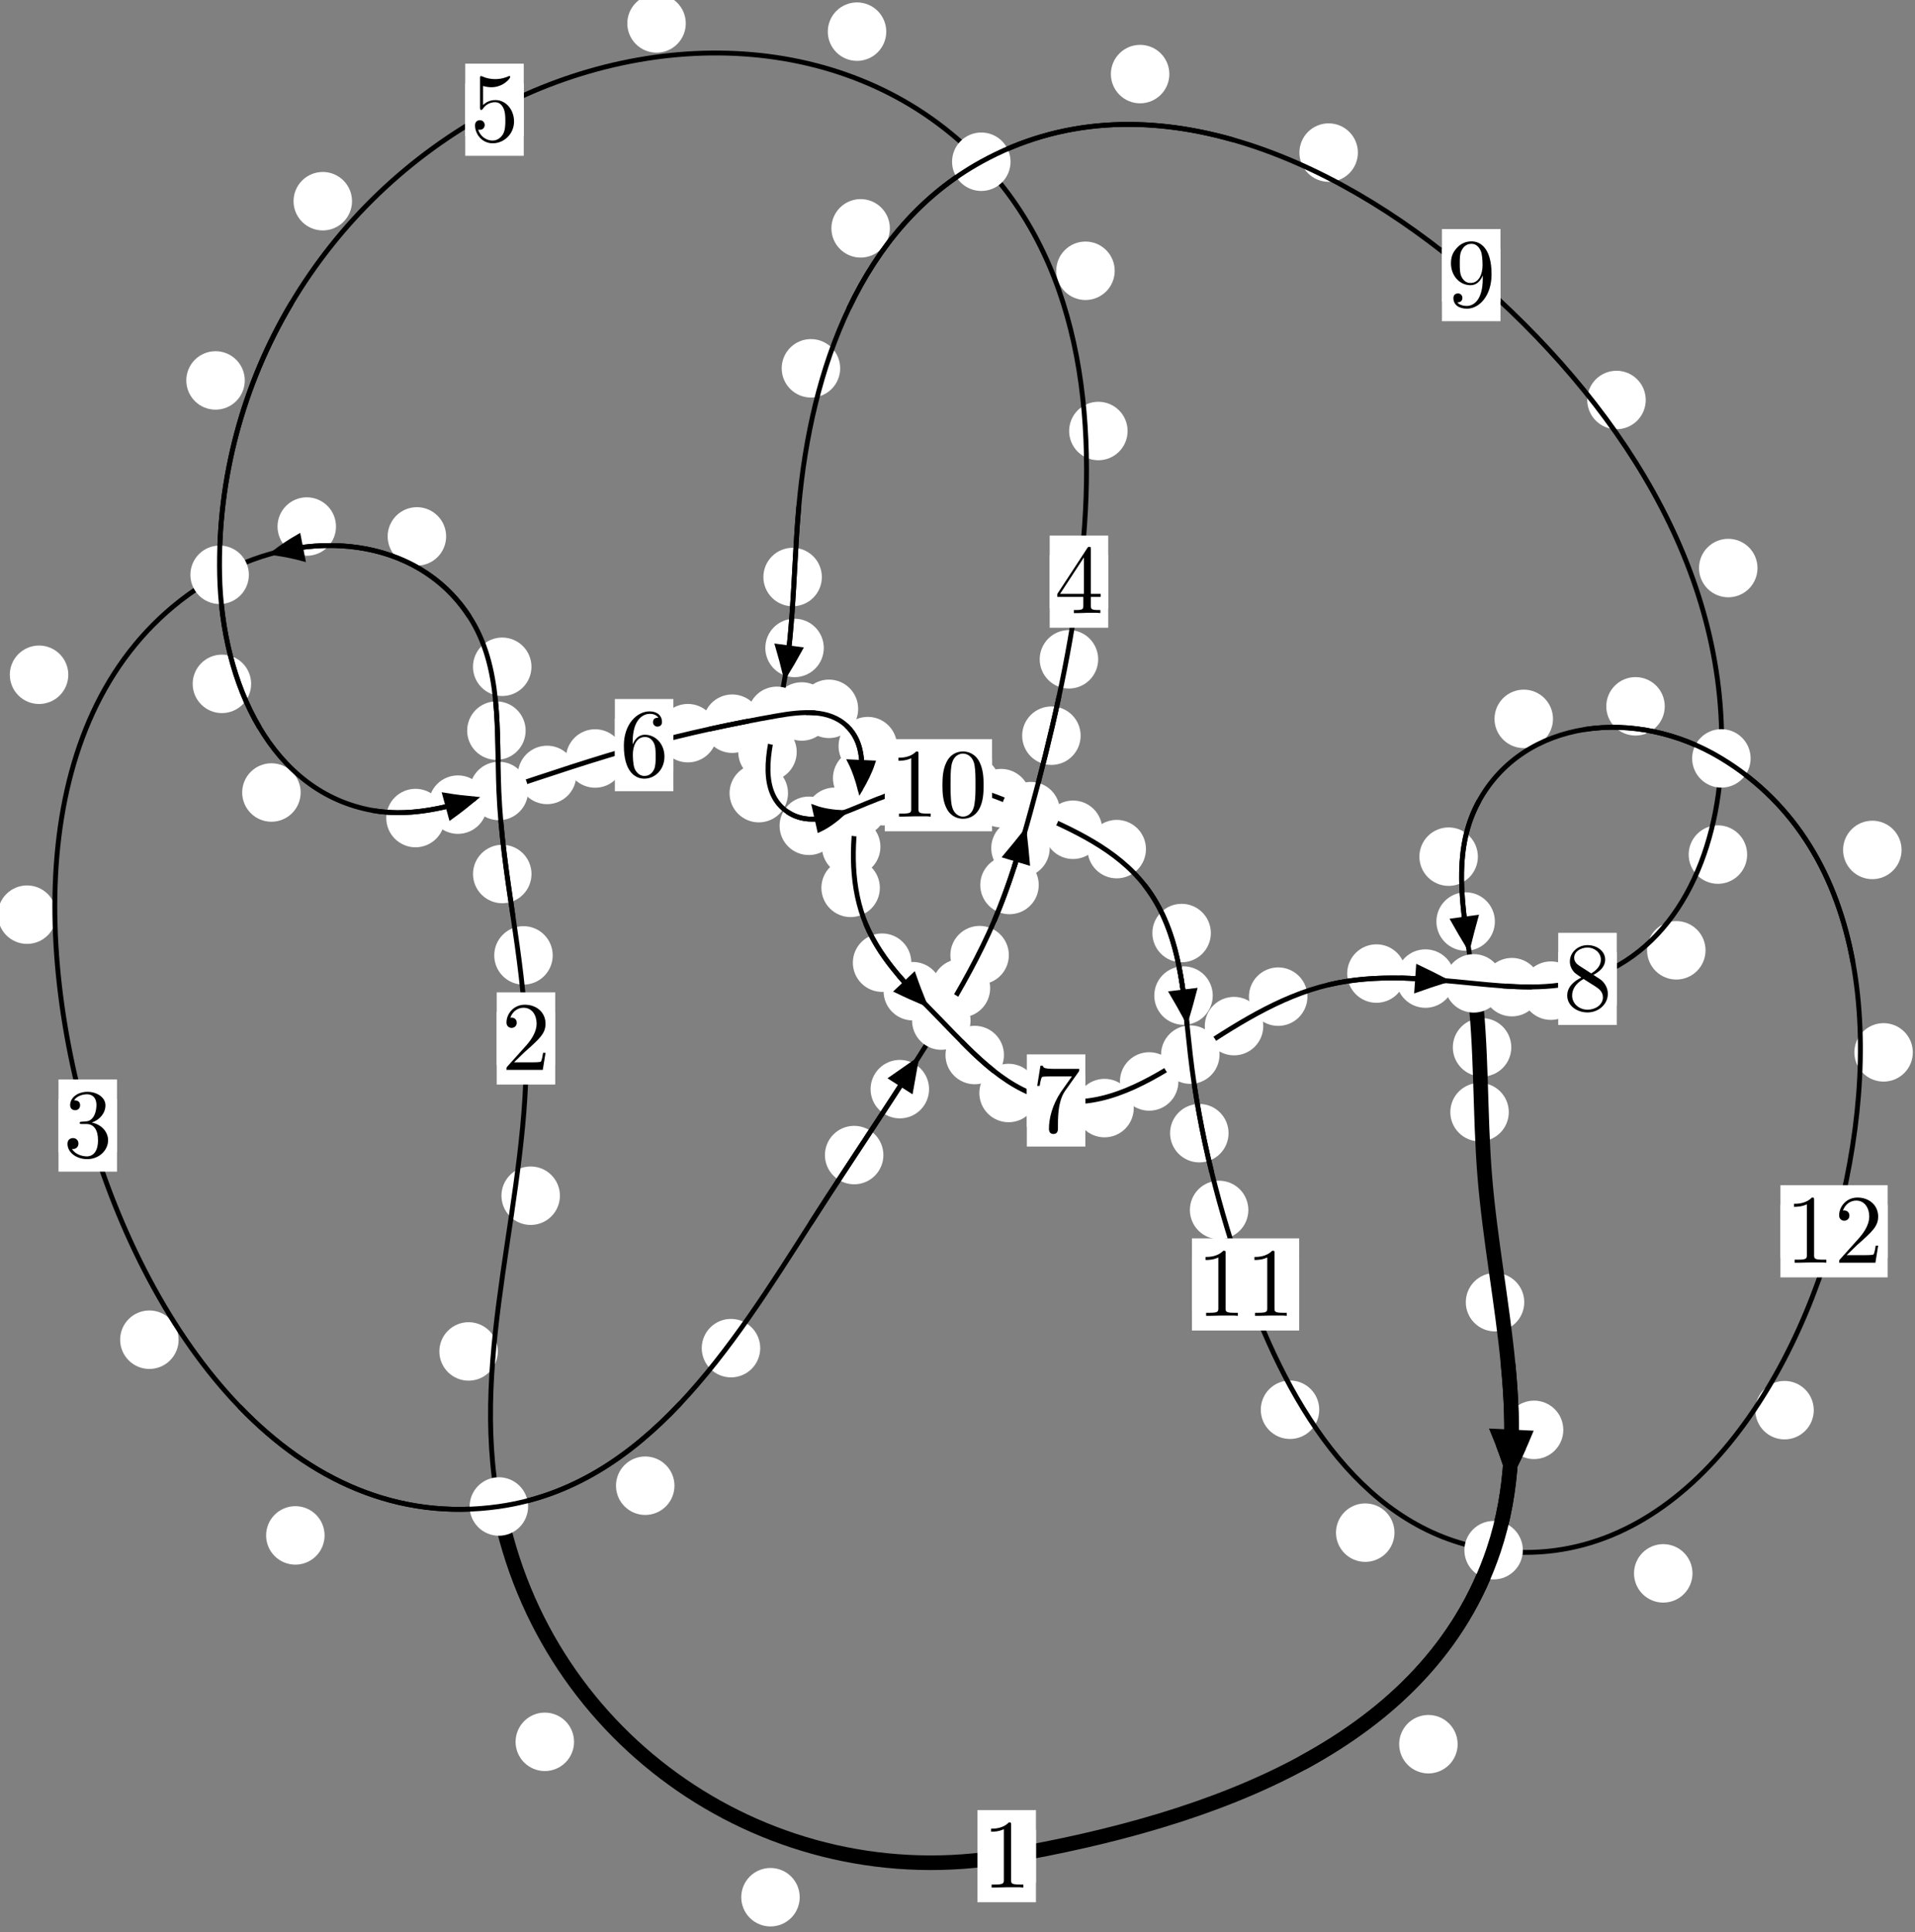 <?xml version="1.0"?>
<!-- Created by MetaPost 1.999 on 2021.07.06:0017 -->
<svg version="1.1" xmlns="http://www.w3.org/2000/svg" xmlns:xlink="http://www.w3.org/1999/xlink" width="195.773" height="197.523" viewBox="0 0 195.773 197.523">
<rect x="0" y="0" width="195.773" height="197.523" fill="#808080" stroke="none"/>
<!-- Original BoundingBox: -51.222488 -42.928223 144.550964 154.594345 -->
  <defs>
    <g transform="scale(0.01,0.01)" id="GLYPHcmr10_48">
      <path style="fill-rule: evenodd;" d="M460 -320C460 -400,455 -480,420 -554C374 -650,292 -666,250 -666C190 -666,117 -640,76 -547C44 -478,39 -400,39 -320C39 -245,43 -155,84 -79C127 2,200 22,249 22C303 22,379 1,423 -94C455 -163,460 -241,460 -320M249 -0C210 -0,151 -25,133 -121C122 -181,122 -273,122 -332C122 -396,122 -462,130 -516C149 -635,224 -644,249 -644C282 -644,348 -626,367 -527C377 -471,377 -395,377 -332C377 -257,377 -189,366 -125C351 -30,294 -0,249 -0"></path>
    </g>
    <g transform="scale(0.01,0.01)" id="GLYPHcmr10_49">
      <path style="fill-rule: evenodd;" d="M294 -640C294 -664,294 -666,271 -666C209 -602,121 -602,89 -602L89 -571C109 -571,168 -571,220 -597L220 -79C220 -43,217 -31,127 -31L95 -31L95 -0L257 -0L130 -3L217 -3L257 -3L297 -3L384 -3L419 -0L419 -31L387 -31C297 -31,294 -42,294 -79"></path>
    </g>
    <g transform="scale(0.01,0.01)" id="GLYPHcmr10_50">
      <path style="fill-rule: evenodd;" d="M127 -77L233 -180C389 -318,449 -372,449 -472C449 -586,359 -666,237 -666C124 -666,50 -574,50 -485C50 -429,100 -429,103 -429C120 -429,155 -441,155 -482C155 -508,137 -534,102 -534C94 -534,92 -534,89 -533C112 -598,166 -635,224 -635C315 -635,358 -554,358 -472C358 -392,308 -313,253 -251L61 -37C50 -26,50 -24,50 -0L421 -0L449 -174L424 -174C419 -144,412 -100,402 -85C395 -77,329 -77,307 -77"></path>
    </g>
    <g transform="scale(0.01,0.01)" id="GLYPHcmr10_51">
      <path style="fill-rule: evenodd;" d="M290 -352C372 -379,430 -449,430 -528C430 -610,342 -666,246 -666C145 -666,69 -606,69 -530C69 -497,91 -478,120 -478C151 -478,171 -500,171 -529C171 -579,124 -579,109 -579C140 -628,206 -641,242 -641C283 -641,338 -619,338 -529C338 -517,336 -459,310 -415C280 -367,246 -364,221 -363C213 -362,189 -360,182 -360C174 -359,167 -358,167 -348C167 -337,174 -337,191 -337L235 -337C317 -337,354 -269,354 -171C354 -35,285 -6,241 -6C198 -6,123 -23,88 -82C123 -77,154 -99,154 -137C154 -173,127 -193,98 -193C74 -193,42 -179,42 -135C42 -44,135 22,244 22C366 22,457 -69,457 -171C457 -253,394 -331,290 -352"></path>
    </g>
    <g transform="scale(0.01,0.01)" id="GLYPHcmr10_52">
      <path style="fill-rule: evenodd;" d="M294 -165L294 -78C294 -42,292 -31,218 -31L197 -31L197 -0L332 -0L238 -3L290 -3L332 -3L374 -3L427 -3L468 -0L468 -31L447 -31C373 -31,371 -42,371 -78L371 -165L471 -165L471 -196L371 -196L371 -651C371 -671,371 -677,355 -677C346 -677,343 -677,335 -665L28 -196L28 -165M300 -196L56 -196L300 -569"></path>
    </g>
    <g transform="scale(0.01,0.01)" id="GLYPHcmr10_53">
      <path style="fill-rule: evenodd;" d="M449 -201C449 -320,367 -420,259 -420C211 -420,168 -404,132 -369L132 -564C152 -558,185 -551,217 -551C340 -551,410 -642,410 -655C410 -661,407 -666,400 -666C399 -666,397 -666,392 -663C372 -654,323 -634,256 -634C216 -634,170 -641,123 -662C115 -665,113 -665,111 -665C101 -665,101 -657,101 -641L101 -345C101 -327,101 -319,115 -319C122 -319,124 -322,128 -328C139 -344,176 -398,257 -398C309 -398,334 -352,342 -334C358 -297,360 -258,360 -208C360 -173,360 -113,336 -71C312 -32,275 -6,229 -6C156 -6,99 -59,82 -118C85 -117,88 -116,99 -116C132 -116,149 -141,149 -165C149 -189,132 -214,99 -214C85 -214,50 -207,50 -161C50 -75,119 22,231 22C347 22,449 -74,449 -201"></path>
    </g>
    <g transform="scale(0.01,0.01)" id="GLYPHcmr10_54">
      <path style="fill-rule: evenodd;" d="M132 -328L132 -352C132 -605,256 -641,307 -641C331 -641,373 -635,395 -601C380 -601,340 -601,340 -556C340 -525,364 -510,386 -510C402 -510,432 -519,432 -558C432 -618,388 -666,305 -666C177 -666,42 -537,42 -316C42 -49,158 22,251 22C362 22,457 -72,457 -204C457 -331,368 -427,257 -427C189 -427,152 -376,132 -328M251 -6C188 -6,158 -66,152 -81C134 -128,134 -208,134 -226C134 -304,166 -404,256 -404C272 -404,318 -404,349 -342C367 -305,367 -254,367 -205C367 -157,367 -107,350 -71C320 -11,274 -6,251 -6"></path>
    </g>
    <g transform="scale(0.01,0.01)" id="GLYPHcmr10_55">
      <path style="fill-rule: evenodd;" d="M476 -609C485 -621,485 -623,485 -644L242 -644C120 -644,118 -657,114 -676L89 -676L56 -470L81 -470C84 -486,93 -549,106 -561C113 -567,191 -567,204 -567L411 -567C400 -551,321 -442,299 -409C209 -274,176 -135,176 -33C176 -23,176 22,222 22C268 22,268 -23,268 -33L268 -84C268 -139,271 -194,279 -248C283 -271,297 -357,341 -419"></path>
    </g>
    <g transform="scale(0.01,0.01)" id="GLYPHcmr10_56">
      <path style="fill-rule: evenodd;" d="M163 -457C117 -487,113 -521,113 -538C113 -599,178 -641,249 -641C322 -641,386 -589,386 -517C386 -460,347 -412,287 -377M309 -362C381 -399,430 -451,430 -517C430 -609,341 -666,250 -666C150 -666,69 -592,69 -499C69 -481,71 -436,113 -389C124 -377,161 -352,186 -335C128 -306,42 -250,42 -151C42 -45,144 22,249 22C362 22,457 -61,457 -168C457 -204,446 -249,408 -291C389 -312,373 -322,309 -362M209 -320L332 -242C360 -223,407 -193,407 -132C407 -58,332 -6,250 -6C164 -6,92 -68,92 -151C92 -209,124 -273,209 -320"></path>
    </g>
    <g transform="scale(0.01,0.01)" id="GLYPHcmr10_57">
      <path style="fill-rule: evenodd;" d="M367 -318L367 -286C367 -52,263 -6,205 -6C188 -6,134 -8,107 -42C151 -42,159 -71,159 -88C159 -119,135 -134,113 -134C97 -134,67 -125,67 -86C67 -19,121 22,206 22C335 22,457 -114,457 -329C457 -598,342 -666,253 -666C198 -666,149 -648,106 -603C65 -558,42 -516,42 -441C42 -316,130 -218,242 -218C303 -218,344 -260,367 -318M243 -241C227 -241,181 -241,150 -304C132 -341,132 -391,132 -440C132 -494,132 -541,153 -578C180 -628,218 -641,253 -641C299 -641,332 -607,349 -562C361 -530,365 -467,365 -421C365 -338,331 -241,243 -241"></path>
    </g>
  </defs>
  <path d="M81.756 193.939C81.756 193.147,81.441 192.387,80.881 191.826C80.32 191.266,79.56 190.951,78.767 190.951C77.975 190.951,77.214 191.266,76.654 191.826C76.094 192.387,75.779 193.147,75.779 193.939C75.779 194.732,76.094 195.492,76.654 196.053C77.214 196.613,77.975 196.928,78.767 196.928C79.56 196.928,80.32 196.613,80.881 196.053C81.441 195.492,81.756 194.732,81.756 193.939Z" style="fill: rgb(100%,100%,100%);stroke: none;"></path>
  <path d="M105.904 189.745C105.904 188.952,105.589 188.192,105.029 187.632C104.468 187.071,103.708 186.756,102.916 186.756C102.123 186.756,101.363 187.071,100.802 187.632C100.242 188.192,99.927 188.952,99.927 189.745C99.927 190.538,100.242 191.298,100.802 191.858C101.363 192.419,102.123 192.734,102.916 192.734C103.708 192.734,104.468 192.419,105.029 191.858C105.589 191.298,105.904 190.538,105.904 189.745Z" style="fill: rgb(100%,100%,100%);stroke: none;"></path>
  <path d="M50.893 138.148C50.893 137.356,50.578 136.595,50.018 136.035C49.457 135.475,48.697 135.16,47.904 135.16C47.112 135.16,46.352 135.475,45.791 136.035C45.231 136.595,44.916 137.356,44.916 138.148C44.916 138.941,45.231 139.701,45.791 140.262C46.352 140.822,47.112 141.137,47.904 141.137C48.697 141.137,49.457 140.822,50.018 140.262C50.578 139.701,50.893 138.941,50.893 138.148Z" style="fill: rgb(100%,100%,100%);stroke: none;"></path>
  <path d="M58.686 178.055C58.686 177.263,58.371 176.503,57.811 175.942C57.25 175.382,56.49 175.067,55.698 175.067C54.905 175.067,54.145 175.382,53.584 175.942C53.024 176.503,52.709 177.263,52.709 178.055C52.709 178.848,53.024 179.608,53.584 180.169C54.145 180.729,54.905 181.044,55.698 181.044C56.49 181.044,57.25 180.729,57.811 180.169C58.371 179.608,58.686 178.848,58.686 178.055Z" style="fill: rgb(100%,100%,100%);stroke: none;"></path>
  <path d="M56.505 97.664C56.505 96.871,56.19 96.111,55.629 95.55C55.069 94.99,54.308 94.675,53.516 94.675C52.723 94.675,51.963 94.99,51.402 95.55C50.842 96.111,50.527 96.871,50.527 97.664C50.527 98.456,50.842 99.217,51.402 99.777C51.963 100.338,52.723 100.653,53.516 100.653C54.308 100.653,55.069 100.338,55.629 99.777C56.19 99.217,56.505 98.456,56.505 97.664Z" style="fill: rgb(100%,100%,100%);stroke: none;"></path>
  <path d="M57.242 122.23C57.242 121.437,56.927 120.677,56.366 120.116C55.806 119.556,55.046 119.241,54.253 119.241C53.46 119.241,52.7 119.556,52.14 120.116C51.579 120.677,51.264 121.437,51.264 122.23C51.264 123.022,51.579 123.783,52.14 124.343C52.7 124.904,53.46 125.219,54.253 125.219C55.046 125.219,55.806 124.904,56.366 124.343C56.927 123.783,57.242 123.022,57.242 122.23Z" style="fill: rgb(100%,100%,100%);stroke: none;"></path>
  <path d="M53.737 74.686C53.737 73.894,53.422 73.134,52.861 72.573C52.301 72.013,51.54 71.698,50.748 71.698C49.955 71.698,49.195 72.013,48.634 72.573C48.074 73.134,47.759 73.894,47.759 74.686C47.759 75.479,48.074 76.239,48.634 76.8C49.195 77.36,49.955 77.675,50.748 77.675C51.54 77.675,52.301 77.36,52.861 76.8C53.422 76.239,53.737 75.479,53.737 74.686Z" style="fill: rgb(100%,100%,100%);stroke: none;"></path>
  <path d="M54.336 89.344C54.336 88.552,54.021 87.792,53.46 87.231C52.9 86.671,52.14 86.356,51.347 86.356C50.554 86.356,49.794 86.671,49.234 87.231C48.673 87.792,48.358 88.552,48.358 89.344C48.358 90.137,48.673 90.897,49.234 91.458C49.794 92.018,50.554 92.333,51.347 92.333C52.14 92.333,52.9 92.018,53.46 91.458C54.021 90.897,54.336 90.137,54.336 89.344Z" style="fill: rgb(100%,100%,100%);stroke: none;"></path>
  <path d="M45.609 54.833C45.609 54.041,45.294 53.281,44.733 52.72C44.173 52.16,43.413 51.845,42.62 51.845C41.827 51.845,41.067 52.16,40.507 52.72C39.946 53.281,39.631 54.041,39.631 54.833C39.631 55.626,39.946 56.386,40.507 56.947C41.067 57.507,41.827 57.822,42.62 57.822C43.413 57.822,44.173 57.507,44.733 56.947C45.294 56.386,45.609 55.626,45.609 54.833Z" style="fill: rgb(100%,100%,100%);stroke: none;"></path>
  <path d="M54.332 68.16C54.332 67.367,54.017 66.607,53.456 66.047C52.896 65.486,52.135 65.171,51.343 65.171C50.55 65.171,49.79 65.486,49.229 66.047C48.669 66.607,48.354 67.367,48.354 68.16C48.354 68.953,48.669 69.713,49.229 70.273C49.79 70.834,50.55 71.149,51.343 71.149C52.135 71.149,52.896 70.834,53.456 70.273C54.017 69.713,54.332 68.953,54.332 68.16Z" style="fill: rgb(100%,100%,100%);stroke: none;"></path>
  <path d="M6.982 68.976C6.982 68.184,6.667 67.424,6.106 66.863C5.546 66.303,4.785 65.988,3.993 65.988C3.2 65.988,2.44 66.303,1.879 66.863C1.319 67.424,1.004 68.184,1.004 68.976C1.004 69.769,1.319 70.529,1.879 71.09C2.44 71.65,3.2 71.965,3.993 71.965C4.785 71.965,5.546 71.65,6.106 71.09C6.667 70.529,6.982 69.769,6.982 68.976Z" style="fill: rgb(100%,100%,100%);stroke: none;"></path>
  <path d="M34.349 53.826C34.349 53.033,34.035 52.273,33.474 51.712C32.914 51.152,32.153 50.837,31.361 50.837C30.568 50.837,29.808 51.152,29.247 51.712C28.687 52.273,28.372 53.033,28.372 53.826C28.372 54.618,28.687 55.378,29.247 55.939C29.808 56.499,30.568 56.814,31.361 56.814C32.153 56.814,32.914 56.499,33.474 55.939C34.035 55.378,34.349 54.618,34.349 53.826Z" style="fill: rgb(100%,100%,100%);stroke: none;"></path>
  <path d="M18.259 136.95C18.259 136.157,17.945 135.397,17.384 134.837C16.824 134.276,16.063 133.961,15.271 133.961C14.478 133.961,13.718 134.276,13.157 134.837C12.597 135.397,12.282 136.157,12.282 136.95C12.282 137.743,12.597 138.503,13.157 139.063C13.718 139.624,14.478 139.939,15.271 139.939C16.063 139.939,16.824 139.624,17.384 139.063C17.945 138.503,18.259 137.743,18.259 136.95Z" style="fill: rgb(100%,100%,100%);stroke: none;"></path>
  <path d="M5.755 93.501C5.755 92.708,5.44 91.948,4.88 91.387C4.319 90.827,3.559 90.512,2.766 90.512C1.974 90.512,1.213 90.827,0.653 91.387C0.092 91.948,-0.222 92.708,-0.222 93.501C-0.222 94.293,0.092 95.054,0.653 95.614C1.213 96.175,1.974 96.489,2.766 96.489C3.559 96.489,4.319 96.175,4.88 95.614C5.44 95.054,5.755 94.293,5.755 93.501Z" style="fill: rgb(100%,100%,100%);stroke: none;"></path>
  <path d="M68.951 151.875C68.951 151.082,68.636 150.322,68.076 149.762C67.515 149.201,66.755 148.886,65.962 148.886C65.17 148.886,64.41 149.201,63.849 149.762C63.289 150.322,62.974 151.082,62.974 151.875C62.974 152.668,63.289 153.428,63.849 153.988C64.41 154.549,65.17 154.864,65.962 154.864C66.755 154.864,67.515 154.549,68.076 153.988C68.636 153.428,68.951 152.668,68.951 151.875Z" style="fill: rgb(100%,100%,100%);stroke: none;"></path>
  <path d="M33.183 156.955C33.183 156.162,32.868 155.402,32.307 154.842C31.747 154.281,30.987 153.966,30.194 153.966C29.401 153.966,28.641 154.281,28.081 154.842C27.52 155.402,27.205 156.162,27.205 156.955C27.205 157.748,27.52 158.508,28.081 159.068C28.641 159.629,29.401 159.944,30.194 159.944C30.987 159.944,31.747 159.629,32.307 159.068C32.868 158.508,33.183 157.748,33.183 156.955Z" style="fill: rgb(100%,100%,100%);stroke: none;"></path>
  <path d="M90.31 118.076C90.31 117.283,89.995 116.523,89.435 115.962C88.874 115.402,88.114 115.087,87.321 115.087C86.529 115.087,85.768 115.402,85.208 115.962C84.648 116.523,84.333 117.283,84.333 118.076C84.333 118.868,84.648 119.629,85.208 120.189C85.768 120.75,86.529 121.064,87.321 121.064C88.114 121.064,88.874 120.75,89.435 120.189C89.995 119.629,90.31 118.868,90.31 118.076Z" style="fill: rgb(100%,100%,100%);stroke: none;"></path>
  <path d="M77.719 137.812C77.719 137.02,77.404 136.259,76.843 135.699C76.283 135.138,75.523 134.824,74.73 134.824C73.937 134.824,73.177 135.138,72.617 135.699C72.056 136.259,71.741 137.02,71.741 137.812C71.741 138.605,72.056 139.365,72.617 139.926C73.177 140.486,73.937 140.801,74.73 140.801C75.523 140.801,76.283 140.486,76.843 139.926C77.404 139.365,77.719 138.605,77.719 137.812Z" style="fill: rgb(100%,100%,100%);stroke: none;"></path>
  <path d="M101.225 101.014C101.225 100.221,100.91 99.461,100.349 98.901C99.789 98.34,99.029 98.025,98.236 98.025C97.443 98.025,96.683 98.34,96.123 98.901C95.562 99.461,95.247 100.221,95.247 101.014C95.247 101.807,95.562 102.567,96.123 103.127C96.683 103.688,97.443 104.003,98.236 104.003C99.029 104.003,99.789 103.688,100.349 103.127C100.91 102.567,101.225 101.807,101.225 101.014Z" style="fill: rgb(100%,100%,100%);stroke: none;"></path>
  <path d="M94.979 111.337C94.979 110.544,94.664 109.784,94.103 109.223C93.543 108.663,92.783 108.348,91.99 108.348C91.197 108.348,90.437 108.663,89.877 109.223C89.316 109.784,89.001 110.544,89.001 111.337C89.001 112.129,89.316 112.89,89.877 113.45C90.437 114.01,91.197 114.325,91.99 114.325C92.783 114.325,93.543 114.01,94.103 113.45C94.664 112.89,94.979 112.129,94.979 111.337Z" style="fill: rgb(100%,100%,100%);stroke: none;"></path>
  <path d="M106.192 90.466C106.192 89.673,105.877 88.913,105.317 88.353C104.756 87.792,103.996 87.477,103.203 87.477C102.411 87.477,101.65 87.792,101.09 88.353C100.529 88.913,100.214 89.673,100.214 90.466C100.214 91.259,100.529 92.019,101.09 92.579C101.65 93.14,102.411 93.455,103.203 93.455C103.996 93.455,104.756 93.14,105.317 92.579C105.877 92.019,106.192 91.259,106.192 90.466Z" style="fill: rgb(100%,100%,100%);stroke: none;"></path>
  <path d="M103.135 97.638C103.135 96.845,102.82 96.085,102.26 95.525C101.699 94.964,100.939 94.649,100.146 94.649C99.354 94.649,98.594 94.964,98.033 95.525C97.473 96.085,97.158 96.845,97.158 97.638C97.158 98.431,97.473 99.191,98.033 99.751C98.594 100.312,99.354 100.627,100.146 100.627C100.939 100.627,101.699 100.312,102.26 99.751C102.82 99.191,103.135 98.431,103.135 97.638Z" style="fill: rgb(100%,100%,100%);stroke: none;"></path>
  <path d="M110.475 75.204C110.475 74.412,110.16 73.651,109.599 73.091C109.039 72.53,108.279 72.216,107.486 72.216C106.693 72.216,105.933 72.53,105.373 73.091C104.812 73.651,104.497 74.412,104.497 75.204C104.497 75.997,104.812 76.757,105.373 77.318C105.933 77.878,106.693 78.193,107.486 78.193C108.279 78.193,109.039 77.878,109.599 77.318C110.16 76.757,110.475 75.997,110.475 75.204Z" style="fill: rgb(100%,100%,100%);stroke: none;"></path>
  <path d="M107.313 86.7C107.313 85.907,106.998 85.147,106.438 84.586C105.877 84.026,105.117 83.711,104.325 83.711C103.532 83.711,102.772 84.026,102.211 84.586C101.651 85.147,101.336 85.907,101.336 86.7C101.336 87.492,101.651 88.253,102.211 88.813C102.772 89.374,103.532 89.688,104.325 89.688C105.117 89.688,105.877 89.374,106.438 88.813C106.998 88.253,107.313 87.492,107.313 86.7Z" style="fill: rgb(100%,100%,100%);stroke: none;"></path>
  <path d="M115.276 44.059C115.276 43.267,114.961 42.507,114.401 41.946C113.84 41.386,113.08 41.071,112.288 41.071C111.495 41.071,110.735 41.386,110.174 41.946C109.614 42.507,109.299 43.267,109.299 44.059C109.299 44.852,109.614 45.612,110.174 46.173C110.735 46.733,111.495 47.048,112.288 47.048C113.08 47.048,113.84 46.733,114.401 46.173C114.961 45.612,115.276 44.852,115.276 44.059Z" style="fill: rgb(100%,100%,100%);stroke: none;"></path>
  <path d="M112.268 67.396C112.268 66.603,111.953 65.843,111.392 65.282C110.832 64.722,110.072 64.407,109.279 64.407C108.486 64.407,107.726 64.722,107.166 65.282C106.605 65.843,106.29 66.603,106.29 67.396C106.29 68.188,106.605 68.949,107.166 69.509C107.726 70.07,108.486 70.385,109.279 70.385C110.072 70.385,110.832 70.07,111.392 69.509C111.953 68.949,112.268 68.188,112.268 67.396Z" style="fill: rgb(100%,100%,100%);stroke: none;"></path>
  <path d="M90.604 3.234C90.604 2.442,90.289 1.682,89.729 1.121C89.168 0.561,88.408 0.246,87.616 0.246C86.823 0.246,86.063 0.561,85.502 1.121C84.942 1.682,84.627 2.442,84.627 3.234C84.627 4.027,84.942 4.787,85.502 5.348C86.063 5.908,86.823 6.223,87.616 6.223C88.408 6.223,89.168 5.908,89.729 5.348C90.289 4.787,90.604 4.027,90.604 3.234Z" style="fill: rgb(100%,100%,100%);stroke: none;"></path>
  <path d="M113.958 27.681C113.958 26.888,113.643 26.128,113.083 25.567C112.522 25.007,111.762 24.692,110.97 24.692C110.177 24.692,109.417 25.007,108.856 25.567C108.296 26.128,107.981 26.888,107.981 27.681C107.981 28.473,108.296 29.233,108.856 29.794C109.417 30.354,110.177 30.669,110.97 30.669C111.762 30.669,112.522 30.354,113.083 29.794C113.643 29.233,113.958 28.473,113.958 27.681Z" style="fill: rgb(100%,100%,100%);stroke: none;"></path>
  <path d="M35.988 20.567C35.988 19.774,35.673 19.014,35.112 18.453C34.552 17.893,33.792 17.578,32.999 17.578C32.206 17.578,31.446 17.893,30.886 18.453C30.325 19.014,30.01 19.774,30.01 20.567C30.01 21.359,30.325 22.12,30.886 22.68C31.446 23.24,32.206 23.555,32.999 23.555C33.792 23.555,34.552 23.24,35.112 22.68C35.673 22.12,35.988 21.359,35.988 20.567Z" style="fill: rgb(100%,100%,100%);stroke: none;"></path>
  <path d="M70.109 2.394C70.109 1.602,69.794 0.842,69.233 0.281C68.673 -0.279,67.913 -0.594,67.12 -0.594C66.327 -0.594,65.567 -0.279,65.007 0.281C64.446 0.842,64.131 1.602,64.131 2.394C64.131 3.187,64.446 3.947,65.007 4.508C65.567 5.068,66.327 5.383,67.12 5.383C67.913 5.383,68.673 5.068,69.233 4.508C69.794 3.947,70.109 3.187,70.109 2.394Z" style="fill: rgb(100%,100%,100%);stroke: none;"></path>
  <path d="M25.675 69.907C25.675 69.115,25.36 68.355,24.8 67.794C24.239 67.234,23.479 66.919,22.687 66.919C21.894 66.919,21.134 67.234,20.573 67.794C20.013 68.355,19.698 69.115,19.698 69.907C19.698 70.7,20.013 71.46,20.573 72.021C21.134 72.581,21.894 72.896,22.687 72.896C23.479 72.896,24.239 72.581,24.8 72.021C25.36 71.46,25.675 70.7,25.675 69.907Z" style="fill: rgb(100%,100%,100%);stroke: none;"></path>
  <path d="M25.024 38.89C25.024 38.097,24.709 37.337,24.148 36.776C23.588 36.216,22.828 35.901,22.035 35.901C21.242 35.901,20.482 36.216,19.922 36.776C19.361 37.337,19.046 38.097,19.046 38.89C19.046 39.682,19.361 40.442,19.922 41.003C20.482 41.563,21.242 41.878,22.035 41.878C22.828 41.878,23.588 41.563,24.148 41.003C24.709 40.442,25.024 39.682,25.024 38.89Z" style="fill: rgb(100%,100%,100%);stroke: none;"></path>
  <path d="M45.467 83.624C45.467 82.832,45.152 82.072,44.591 81.511C44.031 80.951,43.27 80.636,42.478 80.636C41.685 80.636,40.925 80.951,40.364 81.511C39.804 82.072,39.489 82.832,39.489 83.624C39.489 84.417,39.804 85.177,40.364 85.738C40.925 86.298,41.685 86.613,42.478 86.613C43.27 86.613,44.031 86.298,44.591 85.738C45.152 85.177,45.467 84.417,45.467 83.624Z" style="fill: rgb(100%,100%,100%);stroke: none;"></path>
  <path d="M30.737 81.012C30.737 80.22,30.422 79.46,29.861 78.899C29.301 78.339,28.541 78.024,27.748 78.024C26.955 78.024,26.195 78.339,25.635 78.899C25.074 79.46,24.759 80.22,24.759 81.012C24.759 81.805,25.074 82.565,25.635 83.126C26.195 83.686,26.955 84.001,27.748 84.001C28.541 84.001,29.301 83.686,29.861 83.126C30.422 82.565,30.737 81.805,30.737 81.012Z" style="fill: rgb(100%,100%,100%);stroke: none;"></path>
  <path d="M58.914 79.217C58.914 78.424,58.599 77.664,58.039 77.103C57.478 76.543,56.718 76.228,55.925 76.228C55.133 76.228,54.373 76.543,53.812 77.103C53.252 77.664,52.937 78.424,52.937 79.217C52.937 80.009,53.252 80.769,53.812 81.33C54.373 81.89,55.133 82.205,55.925 82.205C56.718 82.205,57.478 81.89,58.039 81.33C58.599 80.769,58.914 80.009,58.914 79.217Z" style="fill: rgb(100%,100%,100%);stroke: none;"></path>
  <path d="M49.801 82.252C49.801 81.46,49.486 80.7,48.926 80.139C48.365 79.579,47.605 79.264,46.812 79.264C46.02 79.264,45.26 79.579,44.699 80.139C44.139 80.7,43.824 81.46,43.824 82.252C43.824 83.045,44.139 83.805,44.699 84.366C45.26 84.926,46.02 85.241,46.812 85.241C47.605 85.241,48.365 84.926,48.926 84.366C49.486 83.805,49.801 83.045,49.801 82.252Z" style="fill: rgb(100%,100%,100%);stroke: none;"></path>
  <path d="M73.309 74.947C73.309 74.155,72.994 73.395,72.434 72.834C71.873 72.274,71.113 71.959,70.321 71.959C69.528 71.959,68.768 72.274,68.207 72.834C67.647 73.395,67.332 74.155,67.332 74.947C67.332 75.74,67.647 76.5,68.207 77.061C68.768 77.621,69.528 77.936,70.321 77.936C71.113 77.936,71.873 77.621,72.434 77.061C72.994 76.5,73.309 75.74,73.309 74.947Z" style="fill: rgb(100%,100%,100%);stroke: none;"></path>
  <path d="M63.829 77.536C63.829 76.743,63.514 75.983,62.954 75.423C62.393 74.862,61.633 74.547,60.84 74.547C60.048 74.547,59.287 74.862,58.727 75.423C58.167 75.983,57.852 76.743,57.852 77.536C57.852 78.329,58.167 79.089,58.727 79.649C59.287 80.21,60.048 80.525,60.84 80.525C61.633 80.525,62.393 80.21,62.954 79.649C63.514 79.089,63.829 78.329,63.829 77.536Z" style="fill: rgb(100%,100%,100%);stroke: none;"></path>
  <path d="M84.951 72.73C84.951 71.937,84.636 71.177,84.076 70.616C83.515 70.056,82.755 69.741,81.962 69.741C81.17 69.741,80.41 70.056,79.849 70.616C79.289 71.177,78.974 71.937,78.974 72.73C78.974 73.522,79.289 74.283,79.849 74.843C80.41 75.404,81.17 75.719,81.962 75.719C82.755 75.719,83.515 75.404,84.076 74.843C84.636 74.283,84.951 73.522,84.951 72.73Z" style="fill: rgb(100%,100%,100%);stroke: none;"></path>
  <path d="M77.845 73.979C77.845 73.186,77.53 72.426,76.97 71.865C76.409 71.305,75.649 70.99,74.856 70.99C74.064 70.99,73.304 71.305,72.743 71.865C72.183 72.426,71.868 73.186,71.868 73.979C71.868 74.771,72.183 75.532,72.743 76.092C73.304 76.653,74.064 76.968,74.856 76.968C75.649 76.968,76.409 76.653,76.97 76.092C77.53 75.532,77.845 74.771,77.845 73.979Z" style="fill: rgb(100%,100%,100%);stroke: none;"></path>
  <path d="M91.704 76.271C91.704 75.478,91.389 74.718,90.829 74.158C90.268 73.597,89.508 73.282,88.715 73.282C87.923 73.282,87.163 73.597,86.602 74.158C86.042 74.718,85.727 75.478,85.727 76.271C85.727 77.064,86.042 77.824,86.602 78.384C87.163 78.945,87.923 79.26,88.715 79.26C89.508 79.26,90.268 78.945,90.829 78.384C91.389 77.824,91.704 77.064,91.704 76.271Z" style="fill: rgb(100%,100%,100%);stroke: none;"></path>
  <path d="M87.732 72.46C87.732 71.668,87.417 70.907,86.857 70.347C86.296 69.786,85.536 69.471,84.743 69.471C83.951 69.471,83.191 69.786,82.63 70.347C82.07 70.907,81.755 71.668,81.755 72.46C81.755 73.253,82.07 74.013,82.63 74.574C83.191 75.134,83.951 75.449,84.743 75.449C85.536 75.449,86.296 75.134,86.857 74.574C87.417 74.013,87.732 73.253,87.732 72.46Z" style="fill: rgb(100%,100%,100%);stroke: none;"></path>
  <path d="M90.006 86.56C90.006 85.767,89.691 85.007,89.13 84.446C88.57 83.886,87.81 83.571,87.017 83.571C86.224 83.571,85.464 83.886,84.904 84.446C84.343 85.007,84.028 85.767,84.028 86.56C84.028 87.352,84.343 88.112,84.904 88.673C85.464 89.233,86.224 89.548,87.017 89.548C87.81 89.548,88.57 89.233,89.13 88.673C89.691 88.112,90.006 87.352,90.006 86.56Z" style="fill: rgb(100%,100%,100%);stroke: none;"></path>
  <path d="M91.131 79.545C91.131 78.752,90.816 77.992,90.256 77.432C89.695 76.871,88.935 76.556,88.142 76.556C87.35 76.556,86.59 76.871,86.029 77.432C85.469 77.992,85.154 78.752,85.154 79.545C85.154 80.338,85.469 81.098,86.029 81.658C86.59 82.219,87.35 82.534,88.142 82.534C88.935 82.534,89.695 82.219,90.256 81.658C90.816 81.098,91.131 80.338,91.131 79.545Z" style="fill: rgb(100%,100%,100%);stroke: none;"></path>
  <path d="M93.167 98.409C93.167 97.616,92.852 96.856,92.291 96.295C91.731 95.735,90.971 95.42,90.178 95.42C89.385 95.42,88.625 95.735,88.065 96.295C87.504 96.856,87.189 97.616,87.189 98.409C87.189 99.201,87.504 99.962,88.065 100.522C88.625 101.083,89.385 101.397,90.178 101.397C90.971 101.397,91.731 101.083,92.291 100.522C92.852 99.962,93.167 99.201,93.167 98.409Z" style="fill: rgb(100%,100%,100%);stroke: none;"></path>
  <path d="M89.949 90.759C89.949 89.966,89.634 89.206,89.074 88.646C88.513 88.085,87.753 87.77,86.96 87.77C86.168 87.77,85.407 88.085,84.847 88.646C84.287 89.206,83.972 89.966,83.972 90.759C83.972 91.552,84.287 92.312,84.847 92.872C85.407 93.433,86.168 93.748,86.96 93.748C87.753 93.748,88.513 93.433,89.074 92.872C89.634 92.312,89.949 91.552,89.949 90.759Z" style="fill: rgb(100%,100%,100%);stroke: none;"></path>
  <path d="M102.636 107.849C102.636 107.057,102.321 106.296,101.761 105.736C101.2 105.176,100.44 104.861,99.648 104.861C98.855 104.861,98.095 105.176,97.534 105.736C96.974 106.296,96.659 107.057,96.659 107.849C96.659 108.642,96.974 109.402,97.534 109.963C98.095 110.523,98.855 110.838,99.648 110.838C100.44 110.838,101.2 110.523,101.761 109.963C102.321 109.402,102.636 108.642,102.636 107.849Z" style="fill: rgb(100%,100%,100%);stroke: none;"></path>
  <path d="M96.308 101.324C96.308 100.531,95.993 99.771,95.432 99.21C94.872 98.65,94.112 98.335,93.319 98.335C92.526 98.335,91.766 98.65,91.206 99.21C90.645 99.771,90.33 100.531,90.33 101.324C90.33 102.116,90.645 102.877,91.206 103.437C91.766 103.997,92.526 104.312,93.319 104.312C94.112 104.312,94.872 103.997,95.432 103.437C95.993 102.877,96.308 102.116,96.308 101.324Z" style="fill: rgb(100%,100%,100%);stroke: none;"></path>
  <path d="M115.906 113.273C115.906 112.48,115.591 111.72,115.03 111.16C114.47 110.599,113.71 110.284,112.917 110.284C112.124 110.284,111.364 110.599,110.804 111.16C110.243 111.72,109.928 112.48,109.928 113.273C109.928 114.066,110.243 114.826,110.804 115.386C111.364 115.947,112.124 116.262,112.917 116.262C113.71 116.262,114.47 115.947,115.03 115.386C115.591 114.826,115.906 114.066,115.906 113.273Z" style="fill: rgb(100%,100%,100%);stroke: none;"></path>
  <path d="M106.098 111.73C106.098 110.937,105.783 110.177,105.222 109.617C104.662 109.056,103.902 108.741,103.109 108.741C102.316 108.741,101.556 109.056,100.996 109.617C100.435 110.177,100.12 110.937,100.12 111.73C100.12 112.523,100.435 113.283,100.996 113.843C101.556 114.404,102.316 114.719,103.109 114.719C103.902 114.719,104.662 114.404,105.222 113.843C105.783 113.283,106.098 112.523,106.098 111.73Z" style="fill: rgb(100%,100%,100%);stroke: none;"></path>
  <path d="M129.145 104.893C129.145 104.1,128.83 103.34,128.269 102.78C127.709 102.219,126.949 101.904,126.156 101.904C125.363 101.904,124.603 102.219,124.043 102.78C123.482 103.34,123.167 104.1,123.167 104.893C123.167 105.686,123.482 106.446,124.043 107.006C124.603 107.567,125.363 107.882,126.156 107.882C126.949 107.882,127.709 107.567,128.269 107.006C128.83 106.446,129.145 105.686,129.145 104.893Z" style="fill: rgb(100%,100%,100%);stroke: none;"></path>
  <path d="M120.47 110.55C120.47 109.758,120.155 108.997,119.595 108.437C119.034 107.877,118.274 107.562,117.482 107.562C116.689 107.562,115.929 107.877,115.368 108.437C114.808 108.997,114.493 109.758,114.493 110.55C114.493 111.343,114.808 112.103,115.368 112.664C115.929 113.224,116.689 113.539,117.482 113.539C118.274 113.539,119.034 113.224,119.595 112.664C120.155 112.103,120.47 111.343,120.47 110.55Z" style="fill: rgb(100%,100%,100%);stroke: none;"></path>
  <path d="M143.703 99.521C143.703 98.728,143.388 97.968,142.827 97.407C142.267 96.847,141.507 96.532,140.714 96.532C139.921 96.532,139.161 96.847,138.601 97.407C138.04 97.968,137.725 98.728,137.725 99.521C137.725 100.313,138.04 101.073,138.601 101.634C139.161 102.194,139.921 102.509,140.714 102.509C141.507 102.509,142.267 102.194,142.827 101.634C143.388 101.073,143.703 100.313,143.703 99.521Z" style="fill: rgb(100%,100%,100%);stroke: none;"></path>
  <path d="M133.66 101.881C133.66 101.088,133.345 100.328,132.784 99.768C132.224 99.207,131.464 98.892,130.671 98.892C129.878 98.892,129.118 99.207,128.558 99.768C127.997 100.328,127.682 101.088,127.682 101.881C127.682 102.674,127.997 103.434,128.558 103.994C129.118 104.555,129.878 104.87,130.671 104.87C131.464 104.87,132.224 104.555,132.784 103.994C133.345 103.434,133.66 102.674,133.66 101.881Z" style="fill: rgb(100%,100%,100%);stroke: none;"></path>
  <path d="M157.551 100.91C157.551 100.118,157.236 99.358,156.676 98.797C156.115 98.237,155.355 97.922,154.562 97.922C153.77 97.922,153.009 98.237,152.449 98.797C151.888 99.358,151.573 100.118,151.573 100.91C151.573 101.703,151.888 102.463,152.449 103.024C153.009 103.584,153.77 103.899,154.562 103.899C155.355 103.899,156.115 103.584,156.676 103.024C157.236 102.463,157.551 101.703,157.551 100.91Z" style="fill: rgb(100%,100%,100%);stroke: none;"></path>
  <path d="M148.711 100.034C148.711 99.241,148.396 98.481,147.836 97.921C147.275 97.36,146.515 97.045,145.722 97.045C144.93 97.045,144.17 97.36,143.609 97.921C143.049 98.481,142.734 99.241,142.734 100.034C142.734 100.827,143.049 101.587,143.609 102.147C144.17 102.708,144.93 103.023,145.722 103.023C146.515 103.023,147.275 102.708,147.836 102.147C148.396 101.587,148.711 100.827,148.711 100.034Z" style="fill: rgb(100%,100%,100%);stroke: none;"></path>
  <path d="M174.36 97.145C174.36 96.352,174.045 95.592,173.485 95.032C172.924 94.471,172.164 94.156,171.371 94.156C170.579 94.156,169.818 94.471,169.258 95.032C168.697 95.592,168.383 96.352,168.383 97.145C168.383 97.938,168.697 98.698,169.258 99.258C169.818 99.819,170.579 100.134,171.371 100.134C172.164 100.134,172.924 99.819,173.485 99.258C174.045 98.698,174.36 97.938,174.36 97.145Z" style="fill: rgb(100%,100%,100%);stroke: none;"></path>
  <path d="M161.539 101.268C161.539 100.475,161.224 99.715,160.664 99.155C160.103 98.594,159.343 98.279,158.55 98.279C157.758 98.279,156.997 98.594,156.437 99.155C155.876 99.715,155.562 100.475,155.562 101.268C155.562 102.061,155.876 102.821,156.437 103.381C156.997 103.942,157.758 104.257,158.55 104.257C159.343 104.257,160.103 103.942,160.664 103.381C161.224 102.821,161.539 102.061,161.539 101.268Z" style="fill: rgb(100%,100%,100%);stroke: none;"></path>
  <path d="M179.671 58.068C179.671 57.276,179.356 56.515,178.796 55.955C178.235 55.394,177.475 55.08,176.682 55.08C175.89 55.08,175.13 55.394,174.569 55.955C174.009 56.515,173.694 57.276,173.694 58.068C173.694 58.861,174.009 59.621,174.569 60.182C175.13 60.742,175.89 61.057,176.682 61.057C177.475 61.057,178.235 60.742,178.796 60.182C179.356 59.621,179.671 58.861,179.671 58.068Z" style="fill: rgb(100%,100%,100%);stroke: none;"></path>
  <path d="M178.613 87.358C178.613 86.565,178.298 85.805,177.738 85.245C177.177 84.684,176.417 84.369,175.624 84.369C174.832 84.369,174.072 84.684,173.511 85.245C172.951 85.805,172.636 86.565,172.636 87.358C172.636 88.151,172.951 88.911,173.511 89.471C174.072 90.032,174.832 90.347,175.624 90.347C176.417 90.347,177.177 90.032,177.738 89.471C178.298 88.911,178.613 88.151,178.613 87.358Z" style="fill: rgb(100%,100%,100%);stroke: none;"></path>
  <path d="M138.819 15.598C138.819 14.805,138.504 14.045,137.943 13.485C137.383 12.924,136.623 12.609,135.83 12.609C135.037 12.609,134.277 12.924,133.717 13.485C133.156 14.045,132.841 14.805,132.841 15.598C132.841 16.391,133.156 17.151,133.717 17.711C134.277 18.272,135.037 18.587,135.83 18.587C136.623 18.587,137.383 18.272,137.943 17.711C138.504 17.151,138.819 16.391,138.819 15.598Z" style="fill: rgb(100%,100%,100%);stroke: none;"></path>
  <path d="M168.246 40.889C168.246 40.096,167.931 39.336,167.37 38.775C166.81 38.215,166.05 37.9,165.257 37.9C164.464 37.9,163.704 38.215,163.144 38.775C162.583 39.336,162.268 40.096,162.268 40.889C162.268 41.681,162.583 42.441,163.144 43.002C163.704 43.562,164.464 43.877,165.257 43.877C166.05 43.877,166.81 43.562,167.37 43.002C167.931 42.441,168.246 41.681,168.246 40.889Z" style="fill: rgb(100%,100%,100%);stroke: none;"></path>
  <path d="M90.972 23.341C90.972 22.548,90.657 21.788,90.097 21.228C89.536 20.667,88.776 20.352,87.983 20.352C87.191 20.352,86.431 20.667,85.87 21.228C85.31 21.788,84.995 22.548,84.995 23.341C84.995 24.134,85.31 24.894,85.87 25.454C86.431 26.015,87.191 26.33,87.983 26.33C88.776 26.33,89.536 26.015,90.097 25.454C90.657 24.894,90.972 24.134,90.972 23.341Z" style="fill: rgb(100%,100%,100%);stroke: none;"></path>
  <path d="M119.544 7.573C119.544 6.78,119.229 6.02,118.668 5.46C118.108 4.899,117.348 4.584,116.555 4.584C115.762 4.584,115.002 4.899,114.442 5.46C113.881 6.02,113.566 6.78,113.566 7.573C113.566 8.366,113.881 9.126,114.442 9.686C115.002 10.247,115.762 10.562,116.555 10.562C117.348 10.562,118.108 10.247,118.668 9.686C119.229 9.126,119.544 8.366,119.544 7.573Z" style="fill: rgb(100%,100%,100%);stroke: none;"></path>
  <path d="M84.019 58.987C84.019 58.194,83.704 57.434,83.144 56.874C82.583 56.313,81.823 55.998,81.03 55.998C80.238 55.998,79.478 56.313,78.917 56.874C78.357 57.434,78.042 58.194,78.042 58.987C78.042 59.78,78.357 60.54,78.917 61.1C79.478 61.661,80.238 61.976,81.03 61.976C81.823 61.976,82.583 61.661,83.144 61.1C83.704 60.54,84.019 59.78,84.019 58.987Z" style="fill: rgb(100%,100%,100%);stroke: none;"></path>
  <path d="M85.892 37.65C85.892 36.858,85.577 36.098,85.016 35.537C84.456 34.977,83.696 34.662,82.903 34.662C82.11 34.662,81.35 34.977,80.79 35.537C80.229 36.098,79.914 36.858,79.914 37.65C79.914 38.443,80.229 39.203,80.79 39.764C81.35 40.324,82.11 40.639,82.903 40.639C83.696 40.639,84.456 40.324,85.016 39.764C85.577 39.203,85.892 38.443,85.892 37.65Z" style="fill: rgb(100%,100%,100%);stroke: none;"></path>
  <path d="M81.45 76.868C81.45 76.076,81.135 75.315,80.574 74.755C80.014 74.194,79.254 73.879,78.461 73.879C77.668 73.879,76.908 74.194,76.348 74.755C75.787 75.315,75.472 76.076,75.472 76.868C75.472 77.661,75.787 78.421,76.348 78.982C76.908 79.542,77.668 79.857,78.461 79.857C79.254 79.857,80.014 79.542,80.574 78.982C81.135 78.421,81.45 77.661,81.45 76.868Z" style="fill: rgb(100%,100%,100%);stroke: none;"></path>
  <path d="M84.217 66.235C84.217 65.442,83.902 64.682,83.341 64.122C82.781 63.561,82.02 63.246,81.228 63.246C80.435 63.246,79.675 63.561,79.114 64.122C78.554 64.682,78.239 65.442,78.239 66.235C78.239 67.028,78.554 67.788,79.114 68.348C79.675 68.909,80.435 69.224,81.228 69.224C82.02 69.224,82.781 68.909,83.341 68.348C83.902 67.788,84.217 67.028,84.217 66.235Z" style="fill: rgb(100%,100%,100%);stroke: none;"></path>
  <path d="M85.676 84.417C85.676 83.624,85.361 82.864,84.8 82.303C84.24 81.743,83.48 81.428,82.687 81.428C81.894 81.428,81.134 81.743,80.574 82.303C80.013 82.864,79.698 83.624,79.698 84.417C79.698 85.209,80.013 85.969,80.574 86.53C81.134 87.09,81.894 87.405,82.687 87.405C83.48 87.405,84.24 87.09,84.8 86.53C85.361 85.969,85.676 85.209,85.676 84.417Z" style="fill: rgb(100%,100%,100%);stroke: none;"></path>
  <path d="M80.56 81.079C80.56 80.286,80.245 79.526,79.685 78.965C79.125 78.405,78.364 78.09,77.572 78.09C76.779 78.09,76.019 78.405,75.458 78.965C74.898 79.526,74.583 80.286,74.583 81.079C74.583 81.871,74.898 82.631,75.458 83.192C76.019 83.752,76.779 84.067,77.572 84.067C78.364 84.067,79.125 83.752,79.685 83.192C80.245 82.631,80.56 81.871,80.56 81.079Z" style="fill: rgb(100%,100%,100%);stroke: none;"></path>
  <path d="M93.314 81.394C93.314 80.601,92.999 79.841,92.438 79.28C91.878 78.72,91.118 78.405,90.325 78.405C89.532 78.405,88.772 78.72,88.212 79.28C87.651 79.841,87.336 80.601,87.336 81.394C87.336 82.186,87.651 82.946,88.212 83.507C88.772 84.067,89.532 84.382,90.325 84.382C91.118 84.382,91.878 84.067,92.438 83.507C92.999 82.946,93.314 82.186,93.314 81.394Z" style="fill: rgb(100%,100%,100%);stroke: none;"></path>
  <path d="M88.304 83.498C88.304 82.705,87.989 81.945,87.428 81.384C86.868 80.824,86.108 80.509,85.315 80.509C84.522 80.509,83.762 80.824,83.202 81.384C82.641 81.945,82.326 82.705,82.326 83.498C82.326 84.29,82.641 85.051,83.202 85.611C83.762 86.172,84.522 86.487,85.315 86.487C86.108 86.487,86.868 86.172,87.428 85.611C87.989 85.051,88.304 84.29,88.304 83.498Z" style="fill: rgb(100%,100%,100%);stroke: none;"></path>
  <path d="M102.235 80.231C102.235 79.439,101.92 78.678,101.36 78.118C100.799 77.557,100.039 77.242,99.247 77.242C98.454 77.242,97.694 77.557,97.133 78.118C96.573 78.678,96.258 79.439,96.258 80.231C96.258 81.024,96.573 81.784,97.133 82.345C97.694 82.905,98.454 83.22,99.247 83.22C100.039 83.22,100.799 82.905,101.36 82.345C101.92 81.784,102.235 81.024,102.235 80.231Z" style="fill: rgb(100%,100%,100%);stroke: none;"></path>
  <path d="M96.037 80.297C96.037 79.504,95.723 78.744,95.162 78.184C94.602 77.623,93.841 77.308,93.049 77.308C92.256 77.308,91.496 77.623,90.935 78.184C90.375 78.744,90.06 79.504,90.06 80.297C90.06 81.09,90.375 81.85,90.935 82.41C91.496 82.971,92.256 83.286,93.049 83.286C93.841 83.286,94.602 82.971,95.162 82.41C95.723 81.85,96.037 81.09,96.037 80.297Z" style="fill: rgb(100%,100%,100%);stroke: none;"></path>
  <path d="M112.687 84.823C112.687 84.03,112.372 83.27,111.812 82.709C111.251 82.149,110.491 81.834,109.699 81.834C108.906 81.834,108.146 82.149,107.585 82.709C107.025 83.27,106.71 84.03,106.71 84.823C106.71 85.615,107.025 86.376,107.585 86.936C108.146 87.497,108.906 87.812,109.699 87.812C110.491 87.812,111.251 87.497,111.812 86.936C112.372 86.376,112.687 85.615,112.687 84.823Z" style="fill: rgb(100%,100%,100%);stroke: none;"></path>
  <path d="M105.331 81.589C105.331 80.796,105.016 80.036,104.455 79.475C103.895 78.915,103.135 78.6,102.342 78.6C101.549 78.6,100.789 78.915,100.229 79.475C99.668 80.036,99.353 80.796,99.353 81.589C99.353 82.381,99.668 83.142,100.229 83.702C100.789 84.263,101.549 84.577,102.342 84.577C103.135 84.577,103.895 84.263,104.455 83.702C105.016 83.142,105.331 82.381,105.331 81.589Z" style="fill: rgb(100%,100%,100%);stroke: none;"></path>
  <path d="M123.787 95.38C123.787 94.587,123.472 93.827,122.911 93.267C122.351 92.706,121.591 92.391,120.798 92.391C120.005 92.391,119.245 92.706,118.685 93.267C118.124 93.827,117.809 94.587,117.809 95.38C117.809 96.173,118.124 96.933,118.685 97.493C119.245 98.054,120.005 98.369,120.798 98.369C121.591 98.369,122.351 98.054,122.911 97.493C123.472 96.933,123.787 96.173,123.787 95.38Z" style="fill: rgb(100%,100%,100%);stroke: none;"></path>
  <path d="M117.154 86.8C117.154 86.007,116.839 85.247,116.279 84.686C115.718 84.126,114.958 83.811,114.166 83.811C113.373 83.811,112.613 84.126,112.052 84.686C111.492 85.247,111.177 86.007,111.177 86.8C111.177 87.592,111.492 88.352,112.052 88.913C112.613 89.473,113.373 89.788,114.166 89.788C114.958 89.788,115.718 89.473,116.279 88.913C116.839 88.352,117.154 87.592,117.154 86.8Z" style="fill: rgb(100%,100%,100%);stroke: none;"></path>
  <path d="M125.597 115.836C125.597 115.044,125.282 114.284,124.721 113.723C124.161 113.163,123.401 112.848,122.608 112.848C121.815 112.848,121.055 113.163,120.495 113.723C119.934 114.284,119.619 115.044,119.619 115.836C119.619 116.629,119.934 117.389,120.495 117.95C121.055 118.51,121.815 118.825,122.608 118.825C123.401 118.825,124.161 118.51,124.721 117.95C125.282 117.389,125.597 116.629,125.597 115.836Z" style="fill: rgb(100%,100%,100%);stroke: none;"></path>
  <path d="M123.981 101.771C123.981 100.978,123.666 100.218,123.106 99.657C122.545 99.097,121.785 98.782,120.993 98.782C120.2 98.782,119.44 99.097,118.879 99.657C118.319 100.218,118.004 100.978,118.004 101.771C118.004 102.563,118.319 103.324,118.879 103.884C119.44 104.444,120.2 104.759,120.993 104.759C121.785 104.759,122.545 104.444,123.106 103.884C123.666 103.324,123.981 102.563,123.981 101.771Z" style="fill: rgb(100%,100%,100%);stroke: none;"></path>
  <path d="M134.869 144.109C134.869 143.316,134.554 142.556,133.994 141.996C133.433 141.435,132.673 141.12,131.88 141.12C131.088 141.12,130.327 141.435,129.767 141.996C129.206 142.556,128.891 143.316,128.891 144.109C128.891 144.902,129.206 145.662,129.767 146.222C130.327 146.783,131.088 147.098,131.88 147.098C132.673 147.098,133.433 146.783,133.994 146.222C134.554 145.662,134.869 144.902,134.869 144.109Z" style="fill: rgb(100%,100%,100%);stroke: none;"></path>
  <path d="M127.621 123.687C127.621 122.894,127.306 122.134,126.746 121.574C126.185 121.013,125.425 120.698,124.633 120.698C123.84 120.698,123.08 121.013,122.519 121.574C121.959 122.134,121.644 122.894,121.644 123.687C121.644 124.48,121.959 125.24,122.519 125.8C123.08 126.361,123.84 126.676,124.633 126.676C125.425 126.676,126.185 126.361,126.746 125.8C127.306 125.24,127.621 124.48,127.621 123.687Z" style="fill: rgb(100%,100%,100%);stroke: none;"></path>
  <path d="M173.025 160.836C173.025 160.043,172.71 159.283,172.149 158.722C171.589 158.162,170.829 157.847,170.036 157.847C169.243 157.847,168.483 158.162,167.923 158.722C167.362 159.283,167.047 160.043,167.047 160.836C167.047 161.628,167.362 162.389,167.923 162.949C168.483 163.51,169.243 163.824,170.036 163.824C170.829 163.824,171.589 163.51,172.149 162.949C172.71 162.389,173.025 161.628,173.025 160.836Z" style="fill: rgb(100%,100%,100%);stroke: none;"></path>
  <path d="M142.559 156.672C142.559 155.88,142.244 155.12,141.684 154.559C141.123 153.999,140.363 153.684,139.57 153.684C138.777 153.684,138.017 153.999,137.457 154.559C136.896 155.12,136.581 155.88,136.581 156.672C136.581 157.465,136.896 158.225,137.457 158.786C138.017 159.346,138.777 159.661,139.57 159.661C140.363 159.661,141.123 159.346,141.684 158.786C142.244 158.225,142.559 157.465,142.559 156.672Z" style="fill: rgb(100%,100%,100%);stroke: none;"></path>
  <path d="M195.551 107.578C195.551 106.785,195.236 106.025,194.676 105.464C194.115 104.904,193.355 104.589,192.562 104.589C191.77 104.589,191.009 104.904,190.449 105.464C189.888 106.025,189.573 106.785,189.573 107.578C189.573 108.37,189.888 109.13,190.449 109.691C191.009 110.251,191.77 110.566,192.562 110.566C193.355 110.566,194.115 110.251,194.676 109.691C195.236 109.13,195.551 108.37,195.551 107.578Z" style="fill: rgb(100%,100%,100%);stroke: none;"></path>
  <path d="M185.424 144.153C185.424 143.36,185.109 142.6,184.549 142.039C183.988 141.479,183.228 141.164,182.435 141.164C181.643 141.164,180.883 141.479,180.322 142.039C179.762 142.6,179.447 143.36,179.447 144.153C179.447 144.945,179.762 145.706,180.322 146.266C180.883 146.826,181.643 147.141,182.435 147.141C183.228 147.141,183.988 146.826,184.549 146.266C185.109 145.706,185.424 144.945,185.424 144.153Z" style="fill: rgb(100%,100%,100%);stroke: none;"></path>
  <path d="M170.19 72.204C170.19 71.411,169.875 70.651,169.315 70.09C168.754 69.53,167.994 69.215,167.201 69.215C166.409 69.215,165.648 69.53,165.088 70.09C164.527 70.651,164.213 71.411,164.213 72.204C164.213 72.996,164.527 73.757,165.088 74.317C165.648 74.878,166.409 75.193,167.201 75.193C167.994 75.193,168.754 74.878,169.315 74.317C169.875 73.757,170.19 72.996,170.19 72.204Z" style="fill: rgb(100%,100%,100%);stroke: none;"></path>
  <path d="M194.4 86.883C194.4 86.09,194.085 85.33,193.524 84.769C192.964 84.209,192.204 83.894,191.411 83.894C190.618 83.894,189.858 84.209,189.298 84.769C188.737 85.33,188.422 86.09,188.422 86.883C188.422 87.675,188.737 88.435,189.298 88.996C189.858 89.556,190.618 89.871,191.411 89.871C192.204 89.871,192.964 89.556,193.524 88.996C194.085 88.435,194.4 87.675,194.4 86.883Z" style="fill: rgb(100%,100%,100%);stroke: none;"></path>
  <path d="M151.085 87.57C151.085 86.778,150.77 86.017,150.209 85.457C149.649 84.897,148.889 84.582,148.096 84.582C147.303 84.582,146.543 84.897,145.983 85.457C145.422 86.017,145.107 86.778,145.107 87.57C145.107 88.363,145.422 89.123,145.983 89.684C146.543 90.244,147.303 90.559,148.096 90.559C148.889 90.559,149.649 90.244,150.209 89.684C150.77 89.123,151.085 88.363,151.085 87.57Z" style="fill: rgb(100%,100%,100%);stroke: none;"></path>
  <path d="M158.764 73.486C158.764 72.693,158.449 71.933,157.888 71.372C157.328 70.812,156.568 70.497,155.775 70.497C154.982 70.497,154.222 70.812,153.662 71.372C153.101 71.933,152.786 72.693,152.786 73.486C152.786 74.278,153.101 75.039,153.662 75.599C154.222 76.159,154.982 76.474,155.775 76.474C156.568 76.474,157.328 76.159,157.888 75.599C158.449 75.039,158.764 74.278,158.764 73.486Z" style="fill: rgb(100%,100%,100%);stroke: none;"></path>
  <path d="M154.502 107.063C154.502 106.27,154.187 105.51,153.627 104.949C153.066 104.389,152.306 104.074,151.514 104.074C150.721 104.074,149.961 104.389,149.4 104.949C148.84 105.51,148.525 106.27,148.525 107.063C148.525 107.855,148.84 108.615,149.4 109.176C149.961 109.736,150.721 110.051,151.514 110.051C152.306 110.051,153.066 109.736,153.627 109.176C154.187 108.615,154.502 107.855,154.502 107.063Z" style="fill: rgb(100%,100%,100%);stroke: none;"></path>
  <path d="M152.823 94.202C152.823 93.41,152.509 92.65,151.948 92.089C151.388 91.529,150.627 91.214,149.835 91.214C149.042 91.214,148.282 91.529,147.721 92.089C147.161 92.65,146.846 93.41,146.846 94.202C146.846 94.995,147.161 95.755,147.721 96.316C148.282 96.876,149.042 97.191,149.835 97.191C150.627 97.191,151.388 96.876,151.948 96.316C152.509 95.755,152.823 94.995,152.823 94.202Z" style="fill: rgb(100%,100%,100%);stroke: none;"></path>
  <path d="M155.827 133.116C155.827 132.323,155.512 131.563,154.952 131.002C154.391 130.442,153.631 130.127,152.839 130.127C152.046 130.127,151.286 130.442,150.725 131.002C150.165 131.563,149.85 132.323,149.85 133.116C149.85 133.908,150.165 134.668,150.725 135.229C151.286 135.789,152.046 136.104,152.839 136.104C153.631 136.104,154.391 135.789,154.952 135.229C155.512 134.668,155.827 133.908,155.827 133.116Z" style="fill: rgb(100%,100%,100%);stroke: none;"></path>
  <path d="M154.246 113.687C154.246 112.894,153.931 112.134,153.37 111.573C152.81 111.013,152.05 110.698,151.257 110.698C150.464 110.698,149.704 111.013,149.144 111.573C148.583 112.134,148.268 112.894,148.268 113.687C148.268 114.479,148.583 115.24,149.144 115.8C149.704 116.361,150.464 116.675,151.257 116.675C152.05 116.675,152.81 116.361,153.37 115.8C153.931 115.24,154.246 114.479,154.246 113.687Z" style="fill: rgb(100%,100%,100%);stroke: none;"></path>
  <path d="M149.017 178.298C149.017 177.505,148.702 176.745,148.141 176.184C147.581 175.624,146.82 175.309,146.028 175.309C145.235 175.309,144.475 175.624,143.914 176.184C143.354 176.745,143.039 177.505,143.039 178.298C143.039 179.09,143.354 179.85,143.914 180.411C144.475 180.971,145.235 181.286,146.028 181.286C146.82 181.286,147.581 180.971,148.141 180.411C148.702 179.85,149.017 179.09,149.017 178.298Z" style="fill: rgb(100%,100%,100%);stroke: none;"></path>
  <path d="M159.819 146.165C159.819 145.372,159.504 144.612,158.944 144.052C158.383 143.491,157.623 143.176,156.831 143.176C156.038 143.176,155.278 143.491,154.717 144.052C154.157 144.612,153.842 145.372,153.842 146.165C153.842 146.958,154.157 147.718,154.717 148.278C155.278 148.839,156.038 149.154,156.831 149.154C157.623 149.154,158.383 148.839,158.944 148.278C159.504 147.718,159.819 146.958,159.819 146.165Z" style="fill: rgb(100%,100%,100%);stroke: none;"></path>
  <path d="M102.916 189.745C78.767 193.939,55.698 178.055,51 154C47.904 138.148,54.253 122.23,53.771 106.155C53.516 97.664,51.347 89.344,51 80.857C50.748 74.686,51.343 68.16,47.944 62.968C42.62 54.833,31.361 53.826,22.452 58.757C3.993 68.976,2.766 93.501,8.971 115.06C15.271 136.95,30.194 156.955,51 154C65.962 151.875,74.73 137.812,82.915 124.983C87.321 118.076,91.99 111.337,96.232 104.327C98.236 101.014,100.146 97.638,101.665 94.075C103.203 90.466,104.325 86.7,105.365 82.918C107.486 75.204,109.279 67.396,110.302 59.461C112.288 44.059,110.97 27.681,100.32 16.533C87.616 3.234,67.12 2.394,50.553 11.218C32.999 20.567,22.035 38.89,22.452 58.757C22.687 69.907,27.748 81.012,38.122 82.852C42.478 83.624,46.812 82.252,51 80.857C55.925 79.217,60.84 77.536,65.849 76.168C70.321 74.947,74.856 73.979,79.422 73.176C81.962 72.73,84.743 72.46,86.581 74.223C88.715 76.271,88.142 79.545,87.667 82.51C87.017 86.56,86.96 90.759,88.552 94.542C90.178 98.409,93.319 101.324,96.232 104.327C99.648 107.849,103.109 111.73,107.965 112.494C112.917 113.273,117.482 110.55,121.686 107.808C126.156 104.893,130.671 101.881,135.876 100.658C140.714 99.521,145.722 100.034,150.66 100.523C154.562 100.91,158.55 101.268,162.291 100.065C171.371 97.145,175.624 87.358,175.98 77.526C176.682 58.068,165.257 40.889,150.404 28.124C135.83 15.598,116.555 7.573,100.32 16.533C87.983 23.341,82.903 37.65,81.657 51.851C81.03 58.987,81.228 66.235,79.422 73.176C78.461 76.868,77.572 81.079,80.586 83.045C82.687 84.417,85.315 83.498,87.667 82.51C90.325 81.394,93.049 80.297,95.937 80.266C99.247 80.231,102.342 81.589,105.365 82.918C109.699 84.823,114.166 86.8,117.068 90.554C120.798 95.38,120.993 101.771,121.686 107.808C122.608 115.836,124.633 123.687,127.335 131.301C131.88 144.109,139.57 156.672,152.695 158.466C170.036 160.836,182.435 144.153,187.498 125.868C192.562 107.578,191.411 86.883,175.98 77.526C167.201 72.204,155.775 73.486,151.16 81.951C148.096 87.57,149.835 94.202,150.66 100.523C151.514 107.063,151.257 113.687,151.792 120.258C152.839 133.116,156.831 146.165,152.695 158.466C146.028 178.298,124.05 186.074,102.916 189.745" style="stroke:rgb(0%,0%,0%); stroke-width: 0.498;stroke-linecap: round;stroke-linejoin: round;stroke-miterlimit: 10;fill: none;"></path>
  <path d="M102.916 189.745C78.767 193.939,55.698 178.055,51 154" style="stroke:rgb(0%,0%,0%); stroke-width: 1.494;stroke-linecap: round;stroke-linejoin: round;stroke-miterlimit: 10;fill: none;"></path>
  <path d="M150.66 100.523C151.514 107.063,151.257 113.687,151.792 120.258C152.839 133.116,156.831 146.165,152.695 158.466C146.028 178.298,124.05 186.074,102.916 189.745" style="stroke:rgb(0%,0%,0%); stroke-width: 1.494;stroke-linecap: round;stroke-linejoin: round;stroke-miterlimit: 10;fill: none;"></path>
  <path d="M53.989 154C53.989 153.207,53.674 152.447,53.113 151.887C52.553 151.326,51.793 151.011,51 151.011C50.207 151.011,49.447 151.326,48.887 151.887C48.326 152.447,48.011 153.207,48.011 154C48.011 154.793,48.326 155.553,48.887 156.113C49.447 156.674,50.207 156.989,51 156.989C51.793 156.989,52.553 156.674,53.113 156.113C53.674 155.553,53.989 154.793,53.989 154Z" style="fill: rgb(100%,100%,100%);stroke: none;"></path>
  <path d="M24.546 143.847C31.665 151.215,40.597 155.478,51 154C58.481 152.937,64.414 148.891,69.499 143.505" style="stroke:rgb(0%,0%,0%); stroke-width: 0.498;stroke-linecap: round;stroke-linejoin: round;stroke-miterlimit: 10;fill: none;"></path>
  <path d="M25.441 58.757C25.441 57.965,25.126 57.204,24.566 56.644C24.005 56.083,23.245 55.769,22.452 55.769C21.66 55.769,20.9 56.083,20.339 56.644C19.779 57.204,19.464 57.965,19.464 58.757C19.464 59.55,19.779 60.31,20.339 60.871C20.9 61.431,21.66 61.746,22.452 61.746C23.245 61.746,24.005 61.431,24.566 60.871C25.126 60.31,25.441 59.55,25.441 58.757Z" style="fill: rgb(100%,100%,100%);stroke: none;"></path>
  <path d="M29.763 31.043C24.88 39.276,22.244 48.823,22.452 58.757C22.569 64.332,23.893 69.896,26.485 74.296" style="stroke:rgb(0%,0%,0%); stroke-width: 0.498;stroke-linecap: round;stroke-linejoin: round;stroke-miterlimit: 10;fill: none;"></path>
  <path d="M99.22 104.327C99.22 103.534,98.905 102.774,98.345 102.214C97.784 101.653,97.024 101.338,96.232 101.338C95.439 101.338,94.679 101.653,94.118 102.214C93.558 102.774,93.243 103.534,93.243 104.327C93.243 105.12,93.558 105.88,94.118 106.44C94.679 107.001,95.439 107.316,96.232 107.316C97.024 107.316,97.784 107.001,98.345 106.44C98.905 105.88,99.22 105.12,99.22 104.327Z" style="fill: rgb(100%,100%,100%);stroke: none;"></path>
  <path d="M91.909 99.758C93.262 101.346,94.775 102.825,96.232 104.327C97.94 106.088,99.659 107.939,101.558 109.445" style="stroke:rgb(0%,0%,0%); stroke-width: 0.498;stroke-linecap: round;stroke-linejoin: round;stroke-miterlimit: 10;fill: none;"></path>
  <path d="M103.309 16.533C103.309 15.74,102.994 14.98,102.433 14.419C101.873 13.859,101.112 13.544,100.32 13.544C99.527 13.544,98.767 13.859,98.206 14.419C97.646 14.98,97.331 15.74,97.331 16.533C97.331 17.325,97.646 18.086,98.206 18.646C98.767 19.207,99.527 19.521,100.32 19.521C101.112 19.521,101.873 19.207,102.433 18.646C102.994 18.086,103.309 17.325,103.309 16.533Z" style="fill: rgb(100%,100%,100%);stroke: none;"></path>
  <path d="M125.985 14.271C117.315 11.819,108.437 12.053,100.32 16.533C94.152 19.937,89.797 25.216,86.829 31.42" style="stroke:rgb(0%,0%,0%); stroke-width: 0.498;stroke-linecap: round;stroke-linejoin: round;stroke-miterlimit: 10;fill: none;"></path>
  <path d="M53.989 80.857C53.989 80.065,53.674 79.305,53.113 78.744C52.553 78.184,51.793 77.869,51 77.869C50.207 77.869,49.447 78.184,48.887 78.744C48.326 79.305,48.011 80.065,48.011 80.857C48.011 81.65,48.326 82.41,48.887 82.971C49.447 83.531,50.207 83.846,51 83.846C51.793 83.846,52.553 83.531,53.113 82.971C53.674 82.41,53.989 81.65,53.989 80.857Z" style="fill: rgb(100%,100%,100%);stroke: none;"></path>
  <path d="M52.42 93.505C51.802 89.302,51.173 85.101,51 80.857C50.874 77.772,50.96 74.598,50.652 71.545" style="stroke:rgb(0%,0%,0%); stroke-width: 0.498;stroke-linecap: round;stroke-linejoin: round;stroke-miterlimit: 10;fill: none;"></path>
  <path d="M90.655 82.51C90.655 81.717,90.34 80.957,89.78 80.397C89.219 79.836,88.459 79.521,87.667 79.521C86.874 79.521,86.114 79.836,85.553 80.397C84.993 80.957,84.678 81.717,84.678 82.51C84.678 83.303,84.993 84.063,85.553 84.623C86.114 85.184,86.874 85.499,87.667 85.499C88.459 85.499,89.219 85.184,89.78 84.623C90.34 84.063,90.655 83.303,90.655 82.51Z" style="fill: rgb(100%,100%,100%);stroke: none;"></path>
  <path d="M84.032 83.662C85.246 83.481,86.491 83.004,87.667 82.51C88.996 81.952,90.341 81.399,91.716 80.981" style="stroke:rgb(0%,0%,0%); stroke-width: 0.498;stroke-linecap: round;stroke-linejoin: round;stroke-miterlimit: 10;fill: none;"></path>
  <path d="M124.675 107.808C124.675 107.016,124.36 106.255,123.799 105.695C123.239 105.134,122.479 104.82,121.686 104.82C120.893 104.82,120.133 105.134,119.573 105.695C119.012 106.255,118.697 107.016,118.697 107.808C118.697 108.601,119.012 109.361,119.573 109.922C120.133 110.482,120.893 110.797,121.686 110.797C122.479 110.797,123.239 110.482,123.799 109.922C124.36 109.361,124.675 108.601,124.675 107.808Z" style="fill: rgb(100%,100%,100%);stroke: none;"></path>
  <path d="M120.516 98.727C121.117 101.682,121.339 104.789,121.686 107.808C122.147 111.822,122.884 115.792,123.843 119.71" style="stroke:rgb(0%,0%,0%); stroke-width: 0.498;stroke-linecap: round;stroke-linejoin: round;stroke-miterlimit: 10;fill: none;"></path>
  <path d="M178.968 77.526C178.968 76.733,178.653 75.973,178.093 75.413C177.532 74.852,176.772 74.537,175.98 74.537C175.187 74.537,174.427 74.852,173.866 75.413C173.306 75.973,172.991 76.733,172.991 77.526C172.991 78.319,173.306 79.079,173.866 79.639C174.427 80.2,175.187 80.515,175.98 80.515C176.772 80.515,177.532 80.2,178.093 79.639C178.653 79.079,178.968 78.319,178.968 77.526Z" style="fill: rgb(100%,100%,100%);stroke: none;"></path>
  <path d="M189.425 98.347C187.841 89.717,183.695 82.204,175.98 77.526C171.59 74.865,166.539 73.855,162.009 74.568" style="stroke:rgb(0%,0%,0%); stroke-width: 0.498;stroke-linecap: round;stroke-linejoin: round;stroke-miterlimit: 10;fill: none;"></path>
  <path d="M82.41 73.176C82.41 72.384,82.096 71.623,81.535 71.063C80.975 70.503,80.214 70.188,79.422 70.188C78.629 70.188,77.869 70.503,77.308 71.063C76.748 71.623,76.433 72.384,76.433 73.176C76.433 73.969,76.748 74.729,77.308 75.29C77.869 75.85,78.629 76.165,79.422 76.165C80.214 76.165,80.975 75.85,81.535 75.29C82.096 74.729,82.41 73.969,82.41 73.176Z" style="fill: rgb(100%,100%,100%);stroke: none;"></path>
  <path d="M72.6 74.515C74.864 74.02,77.139 73.578,79.422 73.176C80.692 72.953,82.022 72.774,83.265 72.871" style="stroke:rgb(0%,0%,0%); stroke-width: 0.498;stroke-linecap: round;stroke-linejoin: round;stroke-miterlimit: 10;fill: none;"></path>
  <path d="M108.353 82.918C108.353 82.125,108.039 81.365,107.478 80.804C106.918 80.244,106.157 79.929,105.365 79.929C104.572 79.929,103.812 80.244,103.251 80.804C102.691 81.365,102.376 82.125,102.376 82.918C102.376 83.71,102.691 84.47,103.251 85.031C103.812 85.591,104.572 85.906,105.365 85.906C106.157 85.906,106.918 85.591,107.478 85.031C108.039 84.47,108.353 83.71,108.353 82.918Z" style="fill: rgb(100%,100%,100%);stroke: none;"></path>
  <path d="M103.702 88.561C104.304 86.696,104.845 84.809,105.365 82.918C106.425 79.061,107.404 75.18,108.245 71.272" style="stroke:rgb(0%,0%,0%); stroke-width: 0.498;stroke-linecap: round;stroke-linejoin: round;stroke-miterlimit: 10;fill: none;"></path>
  <path d="M155.684 158.466C155.684 157.673,155.369 156.913,154.808 156.353C154.248 155.792,153.488 155.477,152.695 155.477C151.902 155.477,151.142 155.792,150.582 156.353C150.021 156.913,149.706 157.673,149.706 158.466C149.706 159.259,150.021 160.019,150.582 160.579C151.142 161.14,151.902 161.455,152.695 161.455C153.488 161.455,154.248 161.14,154.808 160.579C155.369 160.019,155.684 159.259,155.684 158.466Z" style="fill: rgb(100%,100%,100%);stroke: none;"></path>
  <path d="M154.187 139.571C154.799 145.978,154.763 152.315,152.695 158.466C149.361 168.382,142.2 175.284,133.231 180.166" style="stroke:rgb(0%,0%,0%); stroke-width: 1.494;stroke-linecap: round;stroke-linejoin: round;stroke-miterlimit: 10;fill: none;"></path>
  <path d="M153.649 100.523C153.649 99.731,153.334 98.971,152.773 98.41C152.213 97.85,151.453 97.535,150.66 97.535C149.867 97.535,149.107 97.85,148.547 98.41C147.986 98.971,147.671 99.731,147.671 100.523C147.671 101.316,147.986 102.076,148.547 102.637C149.107 103.197,149.867 103.512,150.66 103.512C151.453 103.512,152.213 103.197,152.773 102.637C153.334 102.076,153.649 101.316,153.649 100.523Z" style="fill: rgb(100%,100%,100%);stroke: none;"></path>
  <path d="M143.231 99.981C145.705 100.028,148.191 100.279,150.66 100.523C152.611 100.717,154.584 100.903,156.536 100.89" style="stroke:rgb(0%,0%,0%); stroke-width: 0.498;stroke-linecap: round;stroke-linejoin: round;stroke-miterlimit: 10;fill: none;"></path>
  <path d="M151.792 120.258C152.629 130.544,155.352 140.953,154.29 151.003" style="stroke:rgb(0%,0%,0%); stroke-width: 0.498;stroke-linecap: round;stroke-linejoin: round;stroke-miterlimit: 10;fill: none;"></path>
  <path d="M152.602 146.297C153.247 147.84,153.818 149.407,154.29 151.003C155.085 149.541,155.789 148.03,156.424 146.482Z" style="stroke:rgb(0%,0%,0%); stroke-width: 0.498;fill: rgb(0%,0%,0%);"></path>
  <path d="M151.792 120.258C152.629 130.544,155.352 140.953,154.29 151.003" style="stroke:rgb(0%,0%,0%); stroke-width: 0.498;stroke-linecap: round;stroke-linejoin: round;stroke-miterlimit: 10;fill: none;"></path>
  <path d="M153.338 148.158C153.687 149.097,154.006 150.044,154.29 151.003C154.767 150.125,155.212 149.229,155.628 148.319Z" style="stroke:rgb(0%,0%,0%); stroke-width: 0.498;fill: rgb(0%,0%,0%);"></path>
  <path d="M47.944 62.968C43.685 56.46,35.627 54.514,28.013 56.521" style="stroke:rgb(0%,0%,0%); stroke-width: 0.498;stroke-linecap: round;stroke-linejoin: round;stroke-miterlimit: 10;fill: none;"></path>
  <path d="M30.513 54.862C29.653 55.354,28.817 55.909,28.013 56.521C29.014 56.657,29.997 56.855,30.954 57.115Z" style="stroke:rgb(0%,0%,0%); stroke-width: 0.498;fill: rgb(0%,0%,0%);"></path>
  <path d="M82.915 124.983C86.44 119.457,90.133 114.039,93.641 108.504" style="stroke:rgb(0%,0%,0%); stroke-width: 0.498;stroke-linecap: round;stroke-linejoin: round;stroke-miterlimit: 10;fill: none;"></path>
  <path d="M93.113 111.457C93.293 110.473,93.47 109.489,93.641 108.504C92.823 109.079,92.002 109.651,91.18 110.219Z" style="stroke:rgb(0%,0%,0%); stroke-width: 0.498;fill: rgb(0%,0%,0%);"></path>
  <path d="M101.665 94.075C102.896 91.188,103.859 88.2,104.728 85.184" style="stroke:rgb(0%,0%,0%); stroke-width: 0.498;stroke-linecap: round;stroke-linejoin: round;stroke-miterlimit: 10;fill: none;"></path>
  <path d="M105.028 88.169C104.942 87.173,104.84 86.178,104.728 85.184C104.105 85.966,103.473 86.742,102.83 87.507Z" style="stroke:rgb(0%,0%,0%); stroke-width: 0.498;fill: rgb(0%,0%,0%);"></path>
  <path d="M38.122 82.852C41.607 83.47,45.078 82.715,48.471 81.675" style="stroke:rgb(0%,0%,0%); stroke-width: 0.498;stroke-linecap: round;stroke-linejoin: round;stroke-miterlimit: 10;fill: none;"></path>
  <path d="M46.099 83.512C46.91 82.933,47.697 82.313,48.471 81.675C47.472 81.579,46.477 81.461,45.495 81.296Z" style="stroke:rgb(0%,0%,0%); stroke-width: 0.498;fill: rgb(0%,0%,0%);"></path>
  <path d="M86.581 74.223C88.289 75.862,88.263 78.285,87.941 80.706" style="stroke:rgb(0%,0%,0%); stroke-width: 0.498;stroke-linecap: round;stroke-linejoin: round;stroke-miterlimit: 10;fill: none;"></path>
  <path d="M86.926 77.884C87.364 78.741,87.677 79.714,87.941 80.706C88.456 79.818,88.922 78.908,89.219 77.992Z" style="stroke:rgb(0%,0%,0%); stroke-width: 0.498;fill: rgb(0%,0%,0%);"></path>
  <path d="M88.552 94.542C89.853 97.635,92.123 100.12,94.471 102.527" style="stroke:rgb(0%,0%,0%); stroke-width: 0.498;stroke-linecap: round;stroke-linejoin: round;stroke-miterlimit: 10;fill: none;"></path>
  <path d="M91.736 101.293C92.633 101.728,93.55 102.132,94.471 102.527C94.099 101.597,93.736 100.663,93.41 99.721Z" style="stroke:rgb(0%,0%,0%); stroke-width: 0.498;fill: rgb(0%,0%,0%);"></path>
  <path d="M135.876 100.658C139.746 99.748,143.726 99.895,147.691 100.24" style="stroke:rgb(0%,0%,0%); stroke-width: 0.498;stroke-linecap: round;stroke-linejoin: round;stroke-miterlimit: 10;fill: none;"></path>
  <path d="M144.846 101.192C145.786 100.855,146.736 100.542,147.691 100.24C146.803 99.778,145.909 99.328,145.006 98.902Z" style="stroke:rgb(0%,0%,0%); stroke-width: 0.498;fill: rgb(0%,0%,0%);"></path>
  <path d="M81.657 51.851C81.156 57.56,81.182 63.34,80.288 68.978" style="stroke:rgb(0%,0%,0%); stroke-width: 0.498;stroke-linecap: round;stroke-linejoin: round;stroke-miterlimit: 10;fill: none;"></path>
  <path d="M79.512 66.08C79.793 67.041,80.054 68.006,80.288 68.978C80.81 68.126,81.308 67.259,81.789 66.381Z" style="stroke:rgb(0%,0%,0%); stroke-width: 0.498;fill: rgb(0%,0%,0%);"></path>
  <path d="M80.586 83.045C82.267 84.142,84.285 83.774,86.229 83.077" style="stroke:rgb(0%,0%,0%); stroke-width: 0.498;stroke-linecap: round;stroke-linejoin: round;stroke-miterlimit: 10;fill: none;"></path>
  <path d="M83.776 84.804C84.647 84.399,85.463 83.772,86.229 83.077C85.195 83.027,84.176 82.893,83.273 82.564Z" style="stroke:rgb(0%,0%,0%); stroke-width: 0.498;fill: rgb(0%,0%,0%);"></path>
  <path d="M117.068 90.554C120.052 94.415,120.773 99.277,121.298 104.159" style="stroke:rgb(0%,0%,0%); stroke-width: 0.498;stroke-linecap: round;stroke-linejoin: round;stroke-miterlimit: 10;fill: none;"></path>
  <path d="M119.823 101.546C120.33 102.404,120.818 103.279,121.298 104.159C121.58 103.197,121.855 102.234,122.102 101.269Z" style="stroke:rgb(0%,0%,0%); stroke-width: 0.498;fill: rgb(0%,0%,0%);"></path>
  <path d="M151.16 81.951C148.709 86.446,149.331 91.59,150.101 96.704" style="stroke:rgb(0%,0%,0%); stroke-width: 0.498;stroke-linecap: round;stroke-linejoin: round;stroke-miterlimit: 10;fill: none;"></path>
  <path d="M148.585 94.115C149.071 94.984,149.584 95.846,150.101 96.704C150.342 95.731,150.589 94.76,150.86 93.802Z" style="stroke:rgb(0%,0%,0%); stroke-width: 0.498;fill: rgb(0%,0%,0%);"></path>
  <path d="M99.925 192.455L105.906 192.455L105.906 185.035L99.925 185.035Z" style="fill: rgb(100%,100%,100%);stroke: none;"></path>
  <path d="M99.925 194.455L105.906 194.455L105.906 187.035L99.925 187.035Z" style="fill: rgb(100%,100%,100%);stroke: none;"></path>
  <g transform="translate(100.425 192.955)" style="fill: rgb(0%,0%,0%);">
    <use xlink:href="#GLYPHcmr10_49"></use>
  </g>
  <path d="M50.78 108.865L56.761 108.865L56.761 101.445L50.78 101.445Z" style="fill: rgb(100%,100%,100%);stroke: none;"></path>
  <path d="M50.78 110.865L56.761 110.865L56.761 103.445L50.78 103.445Z" style="fill: rgb(100%,100%,100%);stroke: none;"></path>
  <g transform="translate(51.28 109.365)" style="fill: rgb(0%,0%,0%);">
    <use xlink:href="#GLYPHcmr10_50"></use>
  </g>
  <path d="M5.98 117.77L11.961 117.77L11.961 110.349L5.98 110.349Z" style="fill: rgb(100%,100%,100%);stroke: none;"></path>
  <path d="M5.98 119.77L11.961 119.77L11.961 112.349L5.98 112.349Z" style="fill: rgb(100%,100%,100%);stroke: none;"></path>
  <g transform="translate(6.48 118.27)" style="fill: rgb(0%,0%,0%);">
    <use xlink:href="#GLYPHcmr10_51"></use>
  </g>
  <path d="M107.311 62.171L113.293 62.171L113.293 54.75L107.311 54.75Z" style="fill: rgb(100%,100%,100%);stroke: none;"></path>
  <path d="M107.311 64.171L113.293 64.171L113.293 56.75L107.311 56.75Z" style="fill: rgb(100%,100%,100%);stroke: none;"></path>
  <g transform="translate(107.811 62.671)" style="fill: rgb(0%,0%,0%);">
    <use xlink:href="#GLYPHcmr10_52"></use>
  </g>
  <path d="M47.562 13.928L53.544 13.928L53.544 6.508L47.562 6.508Z" style="fill: rgb(100%,100%,100%);stroke: none;"></path>
  <path d="M47.562 15.928L53.544 15.928L53.544 8.508L47.562 8.508Z" style="fill: rgb(100%,100%,100%);stroke: none;"></path>
  <g transform="translate(48.062 14.428)" style="fill: rgb(0%,0%,0%);">
    <use xlink:href="#GLYPHcmr10_53"></use>
  </g>
  <path d="M62.858 78.879L68.839 78.879L68.839 71.458L62.858 71.458Z" style="fill: rgb(100%,100%,100%);stroke: none;"></path>
  <path d="M62.858 80.879L68.839 80.879L68.839 73.458L62.858 73.458Z" style="fill: rgb(100%,100%,100%);stroke: none;"></path>
  <g transform="translate(63.358 79.379)" style="fill: rgb(0%,0%,0%);">
    <use xlink:href="#GLYPHcmr10_54"></use>
  </g>
  <path d="M104.975 115.204L110.956 115.204L110.956 107.784L104.975 107.784Z" style="fill: rgb(100%,100%,100%);stroke: none;"></path>
  <path d="M104.975 117.204L110.956 117.204L110.956 109.784L104.975 109.784Z" style="fill: rgb(100%,100%,100%);stroke: none;"></path>
  <g transform="translate(105.475 115.704)" style="fill: rgb(0%,0%,0%);">
    <use xlink:href="#GLYPHcmr10_55"></use>
  </g>
  <path d="M159.3 102.775L165.282 102.775L165.282 95.355L159.3 95.355Z" style="fill: rgb(100%,100%,100%);stroke: none;"></path>
  <path d="M159.3 104.775L165.282 104.775L165.282 97.355L159.3 97.355Z" style="fill: rgb(100%,100%,100%);stroke: none;"></path>
  <g transform="translate(159.8 103.275)" style="fill: rgb(0%,0%,0%);">
    <use xlink:href="#GLYPHcmr10_56"></use>
  </g>
  <path d="M147.414 30.834L153.395 30.834L153.395 23.413L147.414 23.413Z" style="fill: rgb(100%,100%,100%);stroke: none;"></path>
  <path d="M147.414 32.834L153.395 32.834L153.395 25.413L147.414 25.413Z" style="fill: rgb(100%,100%,100%);stroke: none;"></path>
  <g transform="translate(147.914 31.334)" style="fill: rgb(0%,0%,0%);">
    <use xlink:href="#GLYPHcmr10_57"></use>
  </g>
  <path d="M90.456 82.977L101.419 82.977L101.419 75.556L90.456 75.556Z" style="fill: rgb(100%,100%,100%);stroke: none;"></path>
  <path d="M90.456 84.977L101.419 84.977L101.419 77.556L90.456 77.556Z" style="fill: rgb(100%,100%,100%);stroke: none;"></path>
  <g transform="translate(90.956 83.477)" style="fill: rgb(0%,0%,0%);">
    <use xlink:href="#GLYPHcmr10_49"></use>
    <use xlink:href="#GLYPHcmr10_48" x="5"></use>
  </g>
  <path d="M121.853 134.011L132.816 134.011L132.816 126.591L121.853 126.591Z" style="fill: rgb(100%,100%,100%);stroke: none;"></path>
  <path d="M121.853 136.011L132.816 136.011L132.816 128.591L121.853 128.591Z" style="fill: rgb(100%,100%,100%);stroke: none;"></path>
  <g transform="translate(122.353 134.511)" style="fill: rgb(0%,0%,0%);">
    <use xlink:href="#GLYPHcmr10_49"></use>
    <use xlink:href="#GLYPHcmr10_49" x="5"></use>
  </g>
  <path d="M182.017 128.578L192.979 128.578L192.979 121.158L182.017 121.158Z" style="fill: rgb(100%,100%,100%);stroke: none;"></path>
  <path d="M182.017 130.578L192.979 130.578L192.979 123.158L182.017 123.158Z" style="fill: rgb(100%,100%,100%);stroke: none;"></path>
  <g transform="translate(182.517 129.078)" style="fill: rgb(0%,0%,0%);">
    <use xlink:href="#GLYPHcmr10_49"></use>
    <use xlink:href="#GLYPHcmr10_50" x="5"></use>
  </g>
</svg>
